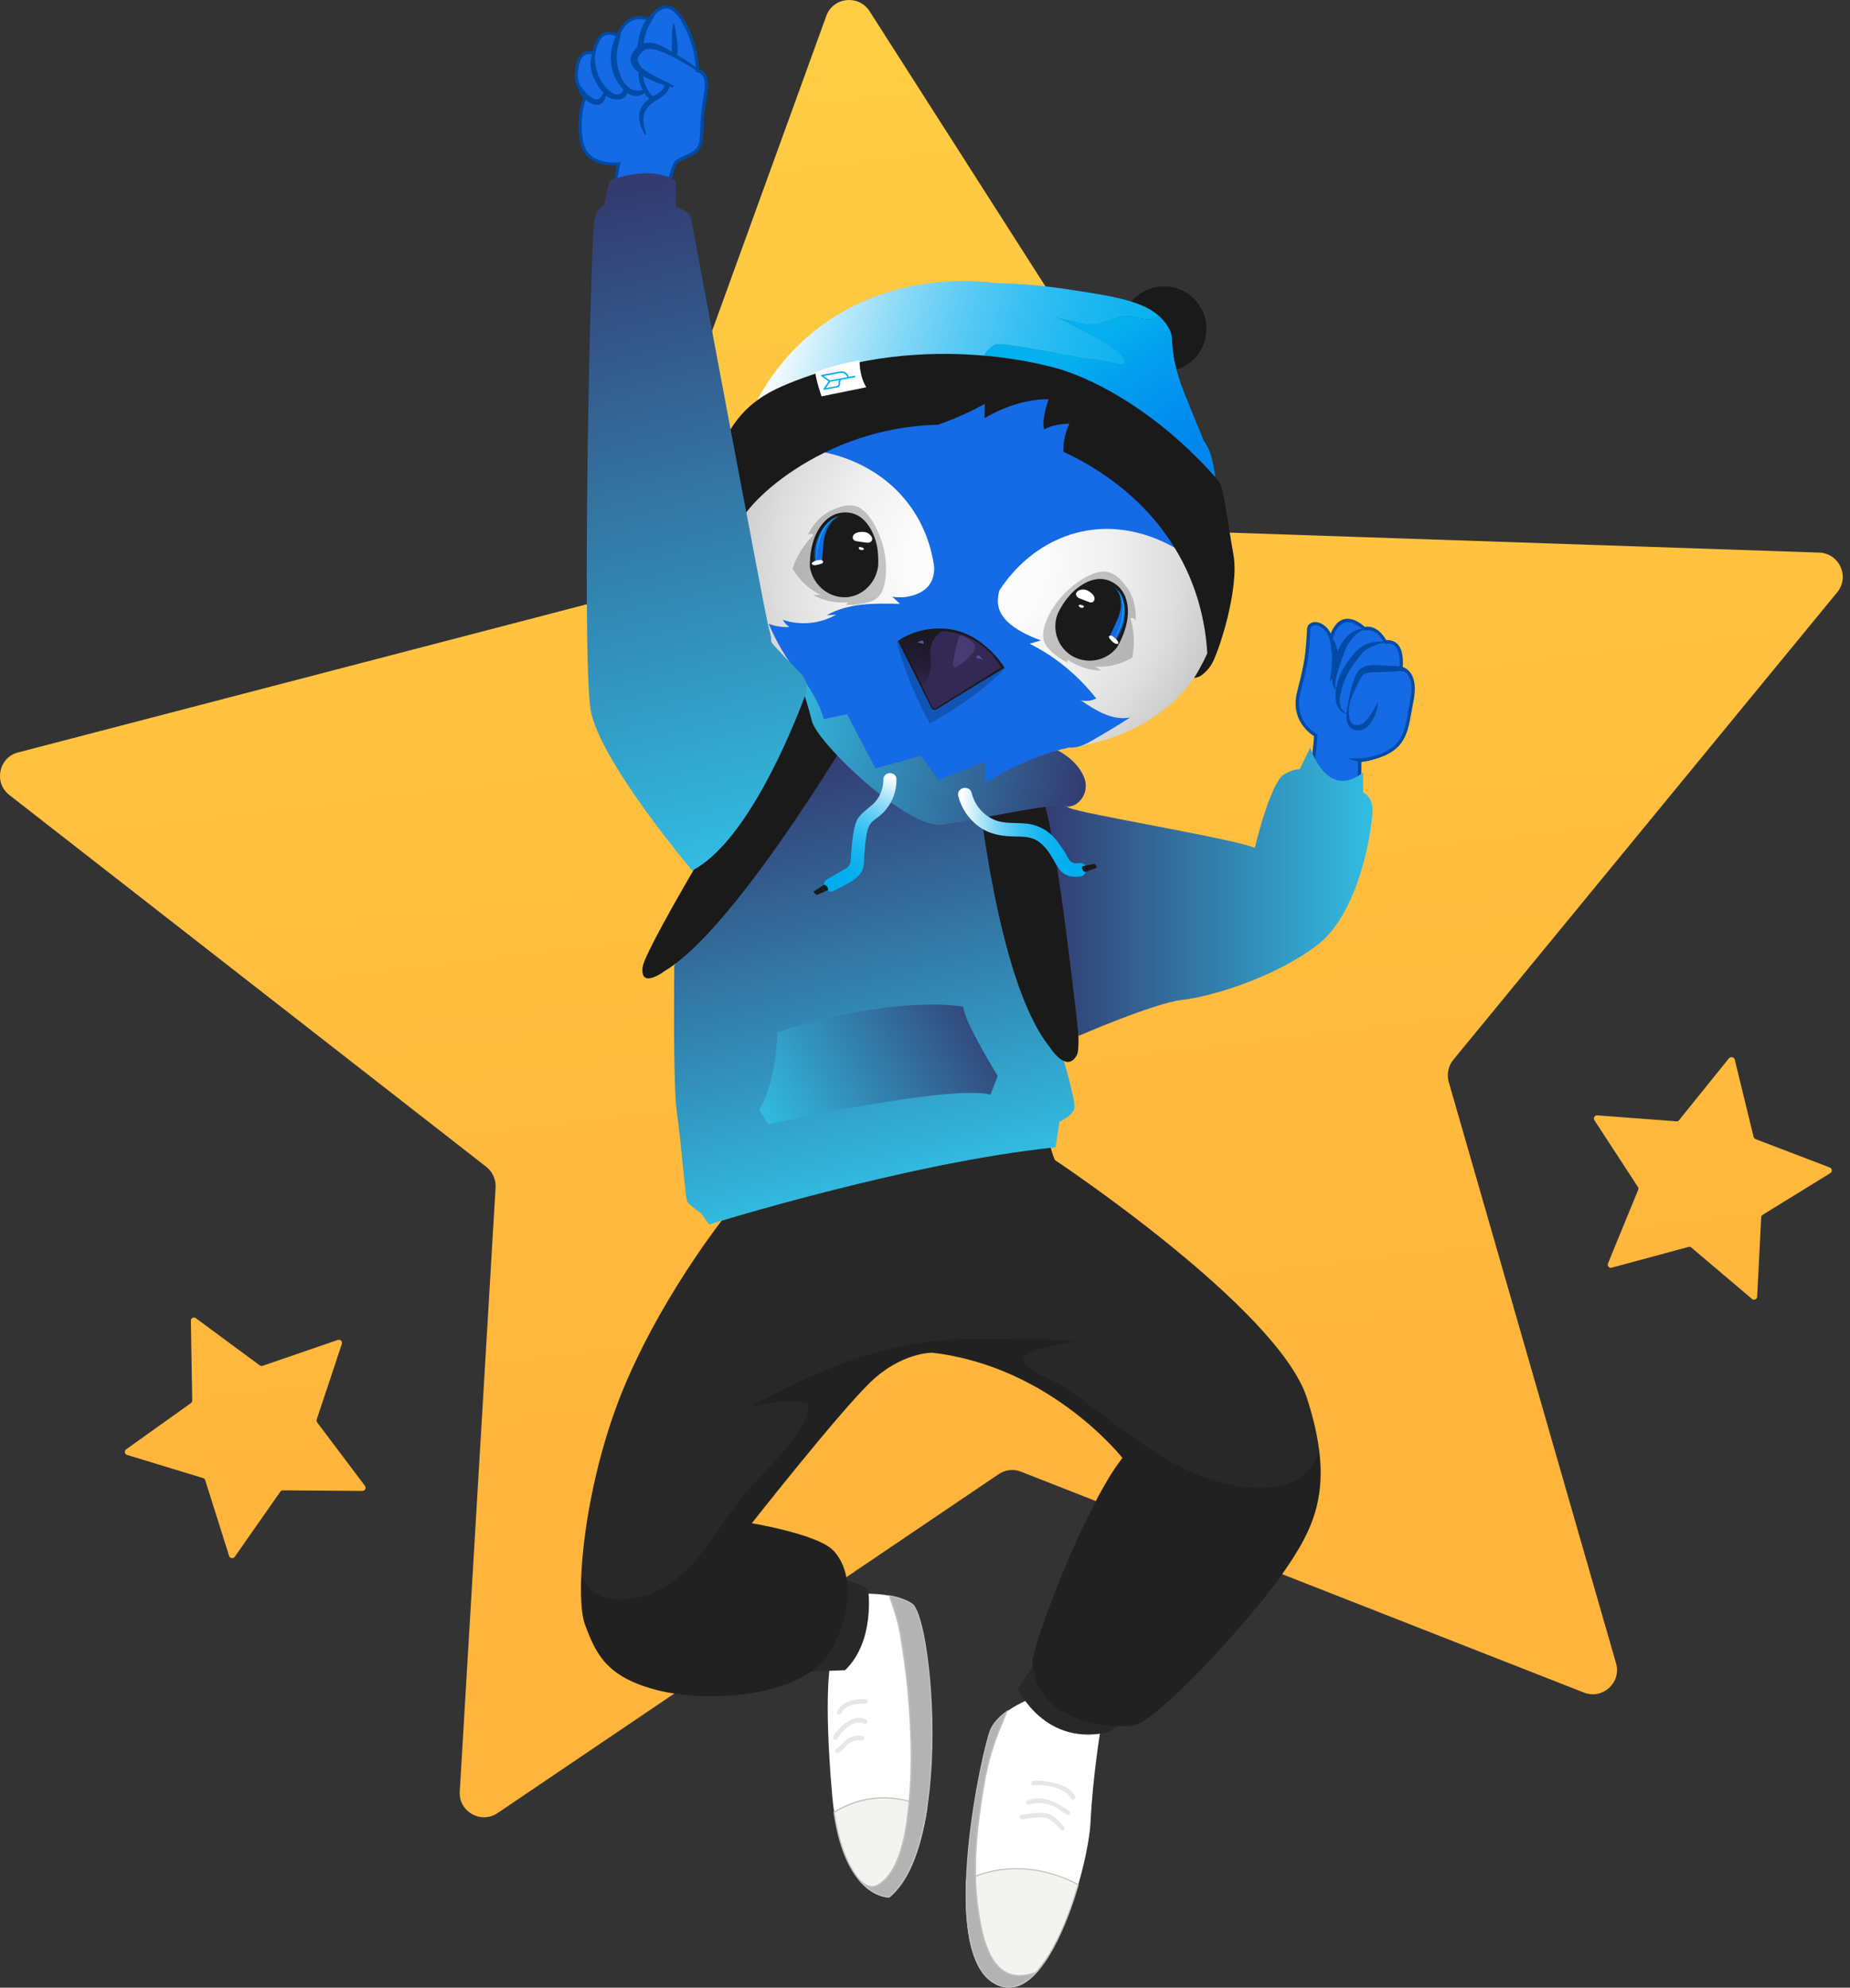 <svg width="229" height="246" viewBox="0 0 229 246" fill="none" xmlns="http://www.w3.org/2000/svg">
<rect x="0" y="0" width="229" height="246" fill="#333333" stroke="none"/>
<path d="M107.639 1.386L147.964 64.471C148.5 65.303 149.406 65.82 150.385 65.857L225.194 68.39C227.689 68.482 229.001 71.384 227.412 73.306L179.898 131.161C179.27 131.918 179.067 132.954 179.326 133.896L200.042 205.854C200.726 208.238 198.379 210.382 196.069 209.477L126.379 182.139C125.455 181.769 124.42 181.899 123.607 182.453L61.586 224.393C59.516 225.779 56.762 224.208 56.91 221.731L61.346 146.964C61.401 145.985 60.976 145.023 60.2 144.414L1.154 98.389C-0.805 96.855 -0.158 93.731 2.245 93.121L74.689 74.249C75.65 74.009 76.426 73.288 76.758 72.364L102.28 1.977C103.13 -0.37 106.29 -0.703 107.639 1.386Z" fill="url(#paint0_linear_2865_33517)"/>
<path d="M24.237 163.135L32.146 168.976C32.257 169.05 32.387 169.069 32.516 169.032L41.812 165.834C42.126 165.723 42.422 166.019 42.311 166.333L39.206 175.667C39.169 175.797 39.188 175.926 39.261 176.037L45.175 183.893C45.379 184.151 45.175 184.521 44.861 184.521L35.029 184.447C34.9 184.447 34.771 184.503 34.697 184.614L29.06 192.673C28.875 192.931 28.45 192.876 28.358 192.562L25.401 183.19C25.364 183.061 25.272 182.969 25.142 182.932L15.736 180.067C15.421 179.974 15.348 179.567 15.625 179.364L23.627 173.653C23.738 173.579 23.793 173.449 23.793 173.32L23.627 163.487C23.59 163.135 23.978 162.951 24.237 163.135Z" fill="url(#paint1_linear_2865_33517)"/>
<path d="M214.736 131.142L217.064 140.698C217.101 140.828 217.194 140.92 217.305 140.976L226.49 144.487C226.804 144.598 226.841 145.023 226.563 145.19L218.192 150.347C218.081 150.421 218.007 150.532 218.007 150.661L217.508 160.476C217.49 160.809 217.101 160.975 216.861 160.753L209.358 154.395C209.266 154.302 209.118 154.284 209.007 154.321L199.508 156.89C199.194 156.982 198.917 156.668 199.046 156.354L202.779 147.26C202.834 147.149 202.816 147.001 202.742 146.89L197.364 138.647C197.179 138.369 197.401 138.018 197.715 138.037L207.51 138.776C207.639 138.794 207.769 138.739 207.843 138.628L214.015 130.976C214.255 130.735 214.662 130.828 214.736 131.142Z" fill="url(#paint2_linear_2865_33517)"/>
<path d="M122.626 214.115C123.642 211.675 127.616 210.215 127.616 210.215L136.283 213.727C136.283 213.727 135.285 219.586 134.989 225.519C134.694 231.453 129.427 249.622 122.848 245.242C116.25 240.861 121.609 216.573 122.626 214.115Z" fill="white"/>
<path d="M133.477 233.229C131.408 240.327 127.453 248.312 122.851 245.244C120.153 243.451 119.451 238.294 119.654 232.675C123.941 230.568 129.024 230.882 133.477 233.229Z" fill="#F3F4EF"/>
<path d="M124.882 246C124.18 246 123.478 245.778 122.794 245.316C120.41 243.726 119.32 239.475 119.56 232.691V232.654L119.597 232.636C123.829 230.547 128.893 230.751 133.494 233.19L133.55 233.227L133.531 233.283C132.921 235.39 131.886 238.458 130.426 241.12C129.022 243.689 127.544 245.26 126.047 245.815C125.658 245.926 125.27 246 124.882 246ZM119.708 232.728C119.486 239.438 120.539 243.634 122.868 245.186C123.903 245.87 124.938 246.018 125.991 245.649C128.634 244.687 131.406 240.048 133.383 233.264C128.856 230.898 123.884 230.695 119.708 232.728Z" fill="#BFBFBE"/>
<path d="M122.625 214.116C122.995 213.211 123.789 212.434 124.64 211.824C124.381 212.397 124.177 212.97 123.956 213.506C122.958 215.798 122.256 218.183 121.849 220.659C120.962 225.78 120.315 231.158 121.091 236.334C121.516 239.106 122.348 244.43 126.099 244.504C126.876 244.522 127.615 244.374 128.317 244.078C126.672 245.871 124.824 246.574 122.865 245.261C116.249 240.862 121.609 216.575 122.625 214.116Z" fill="#B3B3B3"/>
<path d="M124.882 246C124.179 246 123.495 245.778 122.793 245.316C116.14 240.88 121.592 216.407 122.553 214.097C122.886 213.302 123.569 212.507 124.586 211.768L124.808 211.602L124.697 211.86C124.567 212.156 124.438 212.47 124.327 212.785C124.216 213.043 124.124 213.302 124.013 213.542C123.033 215.797 122.331 218.2 121.906 220.677C121.093 225.427 120.354 231.01 121.148 236.333C121.537 238.939 122.368 244.373 126.083 244.429C126.822 244.447 127.543 244.299 128.263 244.004L128.578 243.874L128.356 244.133C127.192 245.371 126.027 246 124.882 246ZM124.438 212.064C123.569 212.729 122.978 213.431 122.682 214.152C121.721 216.444 116.288 240.806 122.867 245.187C124.549 246.314 126.286 246 127.986 244.244C127.358 244.466 126.711 244.577 126.064 244.558C122.22 244.484 121.37 238.976 120.982 236.333C120.187 230.991 120.908 225.39 121.74 220.64C122.165 218.145 122.867 215.742 123.865 213.468C123.976 213.228 124.068 212.969 124.179 212.711C124.272 212.507 124.346 212.285 124.438 212.064Z" fill="#BFBFBE"/>
<path d="M129.022 204.578L125.973 208.977C125.973 208.977 129.318 216.352 137.412 214.319L140.018 212.212L129.022 204.578Z" fill="#282828"/>
<path d="M105.608 197.28C105.608 197.28 110.413 196.837 112.889 198.5C115.347 200.145 117.971 228.315 110.025 234.765C110.025 234.765 104.148 234.969 103.021 222.289C101.893 209.609 102.817 205.672 102.817 205.672L105.608 197.28Z" fill="white"/>
<path d="M114.719 223.709C113.979 228.534 112.538 232.729 110.025 234.763C110.025 234.763 104.776 234.948 103.242 224.282C106.643 222.194 110.653 221.861 114.719 223.709Z" fill="#F3F4EF"/>
<path d="M110.006 234.837C109.821 234.837 108.583 234.782 107.16 233.58C105.774 232.397 103.963 229.828 103.168 224.301V224.246L103.205 224.228C106.753 222.046 110.745 221.843 114.755 223.655L114.811 223.673V223.728C113.961 229.237 112.39 232.97 110.098 234.837L110.08 234.856H110.061C110.024 234.837 110.024 234.837 110.006 234.837ZM103.334 224.32C103.778 227.333 104.813 231.344 107.252 233.451C108.601 234.615 109.821 234.689 110.006 234.689C112.223 232.878 113.813 229.107 114.644 223.747C110.727 222.009 106.809 222.194 103.334 224.32Z" fill="#BFBFBE"/>
<path d="M108.727 233.262C111.24 231.747 112.016 227.458 112.349 224.723C113.014 219.621 112.848 214.316 112.386 209.233C112.164 206.867 111.831 204.464 111.425 202.136C111.166 200.527 110.593 199.03 110.113 197.496C111.129 197.681 112.109 197.995 112.885 198.513C115.343 200.158 117.967 228.327 110.02 234.778C110.02 234.778 108.154 234.852 106.324 232.634C107.248 233.521 107.987 233.724 108.727 233.262Z" fill="#B3B3B3"/>
<path d="M110.003 234.833C109.744 234.833 108.007 234.759 106.27 232.652L106.38 232.56C107.267 233.447 107.988 233.632 108.69 233.207C111.426 231.543 112.072 226.405 112.276 224.722C112.849 220.305 112.867 215.24 112.313 209.252C112.109 207.07 111.795 204.741 111.352 202.154C111.148 200.878 110.742 199.658 110.354 198.475C110.243 198.161 110.15 197.847 110.04 197.533L110.003 197.422L110.132 197.44C111.296 197.644 112.239 197.995 112.923 198.457C113.994 199.178 115.029 204.501 115.343 210.878C115.584 215.906 115.325 220.841 114.623 224.796C113.736 229.732 112.202 233.114 110.077 234.833L110.058 234.852H110.04C110.021 234.833 110.021 234.833 110.003 234.833ZM107.101 233.317C108.524 234.611 109.818 234.685 110.003 234.685C114.493 231.007 115.639 219.972 115.196 210.86C114.9 204.649 113.865 199.233 112.849 198.568C112.202 198.124 111.315 197.81 110.243 197.588C110.335 197.865 110.428 198.143 110.52 198.402C110.908 199.603 111.315 200.823 111.536 202.117C111.98 204.705 112.294 207.033 112.497 209.233C113.052 215.24 113.033 220.323 112.461 224.741C112.091 227.698 111.296 231.82 108.801 233.336C108.228 233.669 107.693 233.669 107.101 233.317Z" fill="#BFBFBE"/>
<path d="M103.13 195.227C103.13 195.227 106.623 195.763 107.473 196.816C107.473 196.816 108.36 203.082 104.608 206.705L100.469 206.853L103.13 195.227Z" fill="#282828"/>
<path d="M77.533 170.994C82.726 158.961 90.617 149.424 90.617 149.424L90.451 146.965C95.644 143.324 101.798 140.958 107.897 139.35C112.905 138.056 117.987 137.151 123.161 136.947C125.028 136.855 127.061 136.799 128.983 137.114C129.426 139.443 130.055 142.437 130.572 143.564C130.572 143.564 158.145 161.863 161.767 172.991C165.371 184.099 162.747 189.016 158.737 194.783C154.726 200.55 143.324 213.008 140.33 213.526C137.336 214.043 128.059 212.971 127.8 205.744C127.726 203.729 134.324 186.225 138.944 180.44C138.944 180.44 130.092 169.109 115.381 167.409C115.381 167.409 111.556 167.353 107.693 171.105C103.812 174.858 93.057 188.517 93.057 188.517C93.057 188.517 100.929 189.829 103.018 191.77C105.106 193.711 106.067 198.48 102.87 204.228C99.654 209.977 88.03 210.79 81.562 209.219C75.075 207.629 73.763 204.672 72.432 201.105C71.046 197.537 72.34 183.027 77.533 170.994Z" fill="#282828"/>
<path opacity="0.17" d="M78.791 197.738C85.481 196.351 88.216 189.697 92.19 184.891C93.853 182.895 95.757 181.121 97.401 179.106C98.603 177.627 100.007 175.927 100.063 173.931C100.081 173.764 99.933 173.579 99.767 173.561C97.475 173.154 95.202 173.672 92.911 174.078C98.935 170.825 105.274 167.849 111.983 166.519C115.919 165.724 119.966 165.613 123.958 165.724C126.804 165.816 130.001 165.613 132.903 166.038C130.814 166.463 128.689 166.648 126.822 167.812C126.619 167.942 126.619 168.164 126.693 168.367C127.432 169.957 129.909 170.511 131.332 171.435C133.42 172.785 135.397 174.282 137.393 175.779C140.923 178.459 144.508 181.065 148.685 182.673C152.048 183.949 157.075 185.039 160.439 183.136C161.899 182.285 162.767 181.047 163.303 179.624C164.116 186.352 161.843 190.326 158.738 194.799C154.728 200.566 143.326 213.024 140.332 213.541C137.338 214.059 128.061 212.987 127.802 205.76C127.728 203.745 134.326 186.241 138.946 180.455C138.946 180.455 130.094 169.125 115.383 167.424C115.383 167.424 111.557 167.369 107.695 171.121C103.814 174.873 93.058 188.533 93.058 188.533C93.058 188.533 100.931 189.845 103.019 191.786C105.108 193.727 106.069 198.496 102.872 204.244C99.656 209.992 88.032 210.806 81.564 209.235C75.077 207.645 73.765 204.688 72.434 201.12C72.009 200.011 71.861 197.83 71.991 195.002C72.933 197.22 74.966 198.533 78.791 197.738Z" fill="black"/>
<path d="M141.036 111.699C141.738 109.684 142.792 108.058 143.827 106.283C147.264 107.023 153.252 108.021 157.816 107.041C157.816 107.041 162.289 100.257 162.862 90.997C162.862 90.997 159.794 89.389 160.755 85.655C161.734 81.903 161.808 81.09 161.993 77.874C162.048 76.765 164.063 76.894 164.747 78.983C164.747 78.983 165.689 74.935 168.923 77.837C168.923 77.837 170.309 77.282 171.492 79.445C171.492 79.445 173.784 78.872 173.414 82.698C173.414 82.698 175.539 83.031 174.763 86.764C173.987 90.516 174.283 93.215 168.295 94.121C168.295 94.121 168.627 106.357 163.508 114.582C158.371 122.789 140.112 117.817 140.112 117.817C140.112 117.817 140.075 117.799 140.02 117.78C140.149 115.747 140.352 113.714 141.036 111.699Z" fill="#156AE5"/>
<path d="M140.018 117.576C140.092 117.613 140.166 117.631 140.166 117.631C140.222 117.65 146.413 119.313 152.511 119.092C157.889 118.907 161.53 117.354 163.322 114.471C168.368 106.393 168.09 94.231 168.09 94.12V93.954L168.257 93.935C173.413 93.159 173.782 91.107 174.318 88.002C174.392 87.595 174.466 87.17 174.559 86.727C174.854 85.34 174.762 84.231 174.3 83.547C173.912 82.993 173.413 82.9 173.394 82.9L173.21 82.882L173.228 82.678C173.357 81.403 173.173 80.479 172.729 79.998C172.415 79.684 172.027 79.61 171.768 79.629C171.639 79.647 171.565 79.647 171.565 79.647L171.398 79.684L171.325 79.555C170.234 77.558 169.014 78.021 169.014 78.021L168.904 78.076L168.811 78.002C168.054 77.318 167.37 76.986 166.797 77.004C165.448 77.059 164.967 79.037 164.967 79.037L164.801 79.74L164.579 79.056C164.21 77.891 163.396 77.374 162.787 77.392C162.454 77.411 162.232 77.596 162.214 77.891C162.029 81.089 161.973 81.902 160.975 85.71C160.07 89.259 162.86 90.774 162.971 90.83L163.082 90.904V91.033C162.509 100.238 158.056 107.114 158 107.188L157.963 107.244L157.871 107.262C156.854 107.484 155.708 107.613 154.433 107.65C150.571 107.798 146.376 107.077 143.733 106.504C143.807 106.375 143.862 106.264 143.936 106.134C146.561 106.689 150.645 107.391 154.415 107.244C155.616 107.207 156.725 107.077 157.686 106.874C158.148 106.134 162.084 99.665 162.657 91.107C162.084 90.756 159.682 89.019 160.569 85.599C161.53 81.828 161.622 81.034 161.789 77.854C161.826 77.355 162.195 77.004 162.75 76.986C163.396 76.967 164.228 77.411 164.727 78.39C165.004 77.706 165.596 76.616 166.76 76.579C167.425 76.56 168.164 76.893 168.959 77.596C169.033 77.577 169.125 77.558 169.255 77.558C169.754 77.54 170.733 77.743 171.583 79.222C171.62 79.222 171.676 79.222 171.731 79.222C172.027 79.222 172.563 79.278 173.006 79.721C173.524 80.276 173.727 81.218 173.635 82.549C173.875 82.623 174.281 82.826 174.614 83.307C175.169 84.083 175.261 85.266 174.965 86.8C174.873 87.244 174.799 87.669 174.725 88.076C174.171 91.181 173.782 93.455 168.516 94.305C168.534 95.839 168.46 107.059 163.692 114.692C161.826 117.687 158.074 119.313 152.548 119.517C146.394 119.739 140.148 118.057 140.055 118.038C140.055 118.038 140.018 118.02 140 118.02C140 117.853 140.018 117.724 140.018 117.576Z" fill="#004BA5"/>
<path d="M170.474 87.003C170.474 87.003 170.363 87.262 170.104 87.724C169.975 87.946 169.827 88.205 169.624 88.501C169.439 88.778 169.217 89.092 168.922 89.351C168.644 89.609 168.293 89.776 167.924 89.739C167.536 89.72 167.221 89.536 167.074 89.018C166.926 88.519 166.926 87.946 167.018 87.391C167.111 86.837 167.314 86.282 167.536 85.746C167.776 85.21 168.035 84.693 168.293 84.194C168.552 83.658 168.792 83.362 169.236 83.288C169.679 83.177 170.215 83.196 170.696 83.177C171.195 83.177 171.675 83.177 172.119 83.14C172.581 83.103 172.969 83.066 173.302 83.048C173.616 83.048 173.874 83.122 174.059 83.251C174.244 83.38 174.392 83.528 174.466 83.639C174.558 83.732 174.614 83.787 174.614 83.787L174.688 83.75C174.688 83.75 174.669 83.676 174.595 83.547C174.54 83.418 174.447 83.214 174.263 83.011C174.096 82.77 173.745 82.604 173.357 82.512C172.969 82.438 172.562 82.438 172.137 82.401C171.712 82.401 171.232 82.345 170.733 82.327C170.474 82.308 170.215 82.29 169.92 82.308C169.772 82.327 169.642 82.327 169.495 82.345C169.328 82.364 169.199 82.419 169.033 82.456C168.885 82.493 168.718 82.604 168.571 82.66C168.423 82.752 168.275 82.881 168.164 83.011C167.942 83.288 167.813 83.584 167.702 83.861C167.462 84.397 167.314 84.989 167.166 85.562C167.037 86.153 166.926 86.726 166.815 87.299C166.722 87.872 166.649 88.445 166.686 89.055C166.686 89.203 166.741 89.351 166.778 89.499C166.852 89.647 166.907 89.794 167.037 89.924C167.166 90.053 167.332 90.201 167.443 90.238L167.61 90.33L167.665 90.349H167.683H167.702L167.757 90.367L167.868 90.386C168.515 90.497 169.106 90.146 169.421 89.776C170.086 89.037 170.289 88.297 170.437 87.78C170.566 87.281 170.566 86.966 170.566 86.966L170.474 87.003Z" fill="#004BA5"/>
<path d="M171.789 79.428C171.789 79.428 171.585 79.391 171.234 79.391C171.049 79.391 170.828 79.391 170.587 79.409C170.329 79.409 170.051 79.465 169.756 79.52C169.46 79.631 169.109 79.686 168.795 79.89C168.444 80.038 168.148 80.333 167.852 80.611C167.353 81.165 166.836 81.812 166.411 82.514C166.189 82.866 166.004 83.235 165.856 83.623C165.69 83.993 165.579 84.4 165.505 84.769C165.413 85.158 165.357 85.49 165.32 85.897C165.339 86.248 165.302 86.562 165.394 86.895C165.45 87.228 165.616 87.505 165.745 87.727C165.819 87.819 165.912 87.912 165.986 88.004C166.078 88.059 166.17 88.115 166.244 88.17C166.577 88.337 166.78 88.337 166.78 88.337C166.78 88.337 166.577 88.263 166.337 88.041C166.281 87.986 166.226 87.93 166.152 87.856C166.115 87.764 166.06 87.69 165.986 87.579C165.93 87.357 165.838 87.135 165.838 86.858C165.801 86.618 165.875 86.285 165.912 85.952C165.986 85.675 166.078 85.305 166.17 84.973C166.281 84.621 166.411 84.289 166.559 83.938C166.706 83.587 166.891 83.272 167.094 82.939C167.279 82.625 167.501 82.293 167.723 81.978C167.963 81.664 168.185 81.368 168.407 81.073C168.647 80.832 168.813 80.574 169.09 80.407C169.349 80.204 169.626 80.112 169.885 79.982C170.162 79.89 170.402 79.779 170.643 79.705C170.864 79.649 171.068 79.594 171.234 79.557C171.585 79.465 171.789 79.428 171.789 79.428Z" fill="#004BA5"/>
<path d="M169.052 77.782C169.052 77.782 168.904 77.763 168.627 77.782C168.498 77.8 168.332 77.819 168.165 77.893C167.98 77.948 167.759 78.004 167.574 78.151C167.352 78.262 167.13 78.392 166.946 78.595C166.853 78.687 166.742 78.78 166.631 78.872C166.539 78.983 166.465 79.094 166.354 79.223C166.169 79.464 166.003 79.722 165.874 80C165.726 80.277 165.596 80.573 165.504 80.85C165.097 81.996 164.839 83.216 164.894 84.159C164.913 84.621 165.042 85.027 165.208 85.249C165.301 85.379 165.412 85.415 165.467 85.452C165.541 85.471 165.578 85.489 165.578 85.489C165.578 85.489 165.43 85.415 165.338 85.175C165.264 84.953 165.264 84.602 165.338 84.195C165.486 83.345 165.855 82.236 166.243 81.146C166.336 80.85 166.447 80.591 166.557 80.351C166.613 80.222 166.668 80.111 166.724 79.981C166.779 79.87 166.872 79.759 166.927 79.648C167.001 79.538 167.056 79.427 167.13 79.316C167.204 79.223 167.278 79.131 167.371 79.039C167.518 78.854 167.666 78.687 167.833 78.558C168.147 78.281 168.442 78.096 168.701 77.985C168.904 77.837 169.052 77.782 169.052 77.782Z" fill="#004BA5"/>
<path d="M164.599 84.308C164.599 84.308 164.673 84.252 164.784 84.104C164.895 83.975 165.043 83.772 165.172 83.494C165.246 83.365 165.301 83.217 165.375 83.051C165.431 82.884 165.505 82.718 165.542 82.533C165.56 82.348 165.634 82.145 165.634 81.96C165.653 81.757 165.671 81.572 165.653 81.35C165.634 81.147 165.634 80.944 165.616 80.74C165.597 80.537 165.523 80.352 165.468 80.167C165.412 79.982 165.357 79.816 165.301 79.65C165.264 79.483 165.154 79.335 165.08 79.225C164.747 78.707 164.488 78.43 164.488 78.43C164.488 78.43 164.525 78.836 164.655 79.391C164.673 79.52 164.729 79.668 164.729 79.835C164.747 80.001 164.765 80.149 164.784 80.334C164.802 80.5 164.858 80.666 164.858 80.851C164.858 81.017 164.858 81.202 164.858 81.387C164.876 81.572 164.876 81.738 164.858 81.923C164.839 82.108 164.839 82.274 164.839 82.441C164.802 82.792 164.784 83.106 164.729 83.365C164.692 83.661 164.655 83.882 164.636 84.049C164.618 84.215 164.599 84.308 164.599 84.308Z" fill="#004BA5"/>
<path d="M166.945 93.862C166.945 93.862 167.149 93.992 167.481 94.084C167.814 94.195 168.294 94.251 168.756 94.232C168.978 94.213 169.218 94.213 169.44 94.14C169.643 94.084 169.847 94.029 170.013 93.936C170.327 93.788 170.512 93.641 170.512 93.641C170.512 93.641 170.272 93.659 169.939 93.733C169.773 93.788 169.588 93.77 169.385 93.788C169.181 93.825 168.96 93.825 168.738 93.844C168.516 93.881 168.294 93.862 168.091 93.862C167.888 93.844 167.685 93.881 167.518 93.862C167.186 93.862 166.945 93.862 166.945 93.862Z" fill="#004BA5"/>
<path d="M157.965 106.762C157.965 106.762 157.743 107.094 157.374 107.538C157.022 108 156.523 108.573 155.969 109.072C155.692 109.312 155.378 109.534 155.1 109.737C154.953 109.83 154.823 109.922 154.675 109.996C154.528 110.051 154.398 110.144 154.269 110.199C154.01 110.292 153.77 110.402 153.622 110.421C153.456 110.476 153.363 110.495 153.363 110.495C153.363 110.495 153.456 110.495 153.64 110.495C153.807 110.495 154.066 110.476 154.361 110.402C154.509 110.384 154.657 110.31 154.823 110.255C154.99 110.218 155.137 110.125 155.304 110.033C155.655 109.866 155.969 109.626 156.265 109.367C156.542 109.09 156.819 108.795 157.041 108.499C157.281 108.203 157.447 107.908 157.595 107.649C157.854 107.15 157.965 106.762 157.965 106.762Z" fill="#004BA5"/>
<path d="M71.344 9.3C71.474 5.621 73.525 6.601 73.525 6.601C74.135 2.83 76.463 4.42 76.463 4.42C77.812 1.167 80.344 2.405 80.344 2.405C82.007 0.002 83.486 0.409 84.927 3.237C86.369 6.065 86.332 8.69 86.332 8.69C88.291 9.281 87.108 11.869 86.942 14.623C86.775 17.377 87.071 18.375 85.353 19.17C83.652 19.965 83.634 19.965 83.468 20.445C80.363 28.504 82.673 46.859 84.133 57.524C85.001 63.901 87.995 71.313 90.268 76.266C89.289 77.893 88.198 79.778 86.849 81.257C86.424 81.664 85.962 82.07 85.519 82.459C68.72 58.171 76.556 20.279 76.556 20.279C76.556 20.279 72.546 20.76 71.973 17.506C71.4 14.253 72.435 11.943 72.435 11.943C71.825 11.222 71.326 10.242 71.344 9.3Z" fill="#156AE5"/>
<path d="M71.159 9.297C71.233 6.857 72.156 6.321 72.896 6.303C73.081 6.284 73.247 6.321 73.376 6.358C73.746 4.399 74.651 3.937 75.335 3.918C75.779 3.9 76.148 4.048 76.389 4.159C77.165 2.421 78.311 2.015 79.124 1.996C79.641 1.978 80.066 2.107 80.269 2.199C80.99 1.201 81.674 0.702 82.395 0.665C83.337 0.628 84.224 1.46 85.111 3.179C86.368 5.674 86.516 7.966 86.534 8.558C87.994 9.094 87.717 10.702 87.421 12.532C87.311 13.216 87.2 13.937 87.144 14.658C87.107 15.12 87.107 15.526 87.089 15.896C87.033 17.726 86.996 18.65 85.444 19.371C83.799 20.129 83.799 20.129 83.651 20.535C80.417 28.909 83.153 48.963 84.317 57.503C85.167 63.769 88.124 71.107 90.397 76.079C90.323 76.209 90.231 76.356 90.157 76.486C87.865 71.495 84.797 63.972 83.929 57.558C82.764 48.963 80.011 28.853 83.282 20.387C83.504 19.851 83.541 19.814 85.278 19.001C86.59 18.391 86.627 17.707 86.682 15.877C86.701 15.508 86.701 15.101 86.738 14.639C86.793 13.881 86.904 13.179 87.015 12.476C87.348 10.443 87.477 9.279 86.257 8.909L86.128 8.872V8.687C86.128 8.669 86.146 6.099 84.742 3.345C83.966 1.793 83.153 1.016 82.395 1.053C81.803 1.072 81.175 1.571 80.51 2.532L80.417 2.661L80.251 2.588C80.251 2.588 79.77 2.347 79.124 2.366C78.052 2.403 77.202 3.142 76.647 4.491L76.555 4.732L76.352 4.584C76.352 4.584 75.871 4.27 75.335 4.288C74.3 4.325 73.894 5.582 73.709 6.636L73.672 6.894L73.432 6.783C73.413 6.783 73.191 6.672 72.896 6.691C72.064 6.709 71.584 7.615 71.528 9.316C71.51 10.092 71.898 11.035 72.582 11.811L72.674 11.903L72.618 12.014C72.6 12.033 71.602 14.325 72.175 17.467C72.618 19.962 75.169 20.147 76.241 20.11C76.425 20.092 76.536 20.092 76.536 20.092L76.814 20.055L76.758 20.332C76.684 20.72 69.163 58.353 85.703 82.327C85.592 82.419 85.499 82.493 85.389 82.604C69.44 59.536 75.668 23.918 76.315 20.498C75.465 20.535 72.304 20.48 71.787 17.541C71.269 14.639 72.009 12.495 72.212 11.977C71.528 11.146 71.122 10.147 71.159 9.297Z" fill="#004BA5"/>
<path d="M71.419 10.629C71.622 11.609 72.565 12.681 73.563 12.94C74.394 13.162 74.819 12.533 75.023 11.849C75.799 12.496 77.444 12.57 77.628 11.48C78.275 11.942 79.051 12.09 79.772 11.498C79.772 11.517 79.772 11.517 79.772 11.517C79.92 11.72 80.123 12.034 80.382 12.2C79.975 12.533 79.624 12.866 79.365 13.347C78.793 14.437 79.273 15.712 79.846 16.674C79.883 16.747 79.994 16.711 79.975 16.618C79.735 15.805 79.476 14.714 79.809 13.883C80.105 13.106 80.752 12.755 81.417 12.311C82.045 11.886 82.71 11.461 82.877 10.703C83.006 10.74 83.136 10.777 83.246 10.796C83.357 10.814 83.468 10.666 83.339 10.592C82.433 10.075 81.435 9.65 80.53 9.132C80.142 8.929 79.809 8.689 79.495 8.411C78.626 7.561 78.774 6.84 79.975 6.082C80.567 6.027 81.14 6.101 81.694 6.323C83.542 6.988 85.132 8.097 86.795 9.095C86.869 9.151 86.98 9.04 86.906 8.966C85.963 8.116 84.91 7.413 83.819 6.803C83.967 6.212 83.856 5.546 83.782 4.936C83.69 4.216 83.671 3.606 83.413 2.922C83.394 2.866 83.339 2.903 83.32 2.94C83.191 3.716 83.172 4.493 83.172 5.269C83.172 5.657 83.136 6.064 83.21 6.434C82.784 6.193 82.359 5.953 81.934 5.731C81.195 5.325 80.382 5.158 79.661 5.38C79.772 4.789 79.883 4.216 80.105 3.661C80.4 2.903 80.899 2.275 81.214 1.517C81.232 1.48 81.195 1.461 81.177 1.48C79.661 2.071 79.051 4.289 78.903 5.805C78.811 5.879 78.719 5.971 78.626 6.082C77.61 7.247 78.09 8.226 79.07 8.984C78.941 9.65 79.218 10.482 79.55 11.129C77.203 11.812 76.261 8.485 76.335 6.803C76.39 5.657 76.871 4.659 76.926 3.532C76.926 3.513 76.889 3.513 76.889 3.513C75.466 5.214 75.17 7.875 76.279 9.872C76.501 10.297 76.815 10.74 77.203 11.091C76.39 12.774 74.561 10.5 74.191 9.631C73.71 8.578 73.618 7.543 73.6 6.397C73.6 6.323 73.47 6.267 73.433 6.341C72.565 8.06 73.489 10.167 74.708 11.498C74.579 11.72 74.468 12.016 74.302 12.145C73.84 12.478 73.359 12.2 72.953 11.886C72.417 11.48 72.14 10.907 71.678 10.445C71.567 10.389 71.382 10.482 71.419 10.629ZM79.624 9.409C80.456 9.909 81.472 10.315 82.267 10.556C82.267 10.574 82.249 10.574 82.249 10.611C82.175 11.184 81.417 11.591 80.862 11.905C80.437 11.701 80.197 11.184 79.994 10.777C79.846 10.445 79.698 10.112 79.661 9.761C79.643 9.631 79.643 9.52 79.624 9.409Z" fill="#004BA5"/>
<path d="M83.467 119.516C83.467 119.516 83.282 134.247 83.781 137.63C84.28 141.012 84.835 148.295 85.075 148.72C85.315 149.145 86.775 150.143 86.775 150.143L87.773 151.548C87.773 151.548 112.519 143.84 130.666 141.992L131.128 138.85C131.128 138.85 132.884 138.037 133.013 137.075C133.143 136.114 131.147 129.386 131.147 129.386L124.309 98.518L103.888 91.531L95.128 99.479L83.467 119.516Z" fill="url(#paint3_linear_2865_33517)"/>
<path d="M128.098 90.387C127.969 90.35 127.858 90.313 127.729 90.276C126.176 89.851 124.568 89.685 122.979 89.629C122.055 89.593 121.131 89.611 120.207 89.648C120.78 96.505 123.256 121.292 129.928 129.573C129.928 129.573 132.035 132.974 133.31 130.553C134.363 128.519 130.852 102.235 128.098 90.387Z" fill="#1A1A1A"/>
<path d="M106.902 85.284C104.98 84.452 102.965 83.898 100.859 83.676C93.781 93.897 79.865 117.242 79.551 119.664C79.181 122.51 82.23 120.2 82.23 120.2C90.639 115.228 104.278 92.622 107.992 86.3C107.715 86.042 107.438 85.764 107.161 85.506C107.068 85.432 106.976 85.358 106.902 85.284Z" fill="#1A1A1A"/>
<path d="M162.194 92.531C162.194 92.531 164.171 99.112 168.736 95.618V98.058C168.736 98.058 169.844 98.52 169.9 100.184C169.955 101.847 168.477 112.882 163.007 117.004C157.518 121.126 149.775 123.362 146.319 123.75C142.863 124.139 133.512 128.205 133.512 128.205C133.512 128.205 130.832 103.289 129.113 99.037C129.113 99.037 131.054 99.278 132.31 99.962C133.549 100.664 153.286 103.899 155.319 104.952C155.319 104.952 156.945 98.021 158.608 96.099C158.608 96.099 159.588 95.248 160.881 95.193L162.194 92.531Z" fill="url(#paint4_linear_2865_33517)"/>
<path d="M130.905 92.862C130.905 92.862 133.233 93.952 134.157 96.115C135.081 98.259 133.196 100.2 131.829 99.756C130.461 99.313 120.722 101.494 116.564 102.067C112.406 102.64 101.151 91.993 100.486 89.202C99.82 86.429 98.933 84.544 99.321 83.879C99.709 83.232 130.627 92.936 130.627 92.936L130.905 92.862Z" fill="url(#paint5_linear_2865_33517)"/>
<path d="M149.169 42.04C149.907 39.226 148.223 36.346 145.41 35.609C142.596 34.871 139.717 36.555 138.98 39.369C138.242 42.184 139.926 45.063 142.739 45.8C145.553 46.538 148.432 44.854 149.169 42.04Z" fill="#1A1A1A"/>
<path d="M121.777 43.976C121.777 43.976 122.369 42.978 123.256 42.608C124.161 42.239 135.139 44.494 136.599 44.697C138.059 44.882 139.907 45.751 139.001 44.143C138.096 42.535 130.204 39.059 130.204 39.059C130.204 39.059 131.553 39.466 134.085 40.076C136.599 40.686 138.188 38.616 140.517 39.263C142.845 39.91 143.473 39.115 143.473 39.115C141.348 37.211 137.744 36.638 131.923 35.769C128.301 35.233 125.27 35.067 123.219 35.03C120.594 34.697 110.227 33.718 101.264 40.612C97.383 43.588 95.073 47.044 93.742 49.503C100.543 48.579 110.356 48.006 121.907 50.002C134.492 52.183 144.213 56.545 150.496 59.983L121.777 43.976Z" fill="url(#paint6_linear_2865_33517)"/>
<path d="M140.517 39.262C138.188 38.615 136.617 40.685 134.085 40.075C131.572 39.465 130.204 39.059 130.204 39.059C130.204 39.059 138.096 42.533 139.001 44.142C139.907 45.75 138.059 44.881 136.599 44.696C135.139 44.511 124.161 42.238 123.256 42.608C122.35 42.977 121.777 43.975 121.777 43.975L150.496 59.964C150.496 59.964 150.478 59.095 150.108 57.265C149.757 55.454 149.018 54.622 149.018 54.622C146.486 48.522 146.079 47.302 146.079 47.302C144.453 42.238 145.636 42.016 144.435 40.242C144.157 39.816 143.825 39.447 143.455 39.114C143.474 39.114 142.827 39.927 140.517 39.262Z" fill="url(#paint7_linear_2865_33517)"/>
<path d="M140.517 39.262C138.188 38.615 136.617 40.685 134.085 40.075C131.572 39.465 130.204 39.059 130.204 39.059C130.204 39.059 138.096 42.533 139.001 44.142C139.907 45.75 138.059 44.881 136.599 44.696C135.139 44.511 124.161 42.238 123.256 42.608C122.35 42.977 121.777 43.975 121.777 43.975L150.496 59.964C150.496 59.964 150.478 59.095 150.108 57.265C149.757 55.454 149.018 54.622 149.018 54.622C146.486 48.522 146.079 47.302 146.079 47.302C144.453 42.238 145.636 42.016 144.435 40.242C144.157 39.816 143.825 39.447 143.455 39.114C143.474 39.114 142.827 39.927 140.517 39.262Z" fill="url(#paint8_linear_2865_33517)"/>
<path d="M149.441 80.849L149.478 70.406L141.679 59.241L123.716 48.336L98.324 53.622L91.079 63.271C91.079 63.271 89.213 75.396 98.028 82.198C98.028 82.198 122.127 73.677 132.291 92.512C132.272 92.531 144.987 91.514 149.441 80.849Z" fill="url(#paint9_radial_2865_33517)"/>
<path opacity="0.21" d="M108.562 74.013C108.857 73.773 109.19 73.366 109.412 72.571C110.022 70.501 109.689 66.897 107.693 64.069C107.342 63.57 106.917 63.144 106.455 62.867C105.124 62.091 103.516 62.904 102.962 63.144C101.077 64.013 100.227 65.677 99.95 66.305C100.079 66.12 100.282 66.046 100.467 66.083C100.578 66.12 100.652 66.194 100.67 66.231C100.227 66.675 99.709 67.266 99.229 68.024C98.674 68.893 98.323 69.706 98.102 70.353C98.508 71.055 99.21 72.054 100.375 72.904C100.781 73.2 101.188 73.421 101.557 73.606C101.262 73.625 100.966 73.643 100.652 73.662C101.262 73.976 102.186 74.364 103.35 74.512C103.978 74.586 104.551 74.586 105.013 74.549C104.902 74.641 104.81 74.752 104.699 74.845C105.697 74.919 106.473 74.789 106.991 74.66C107.638 74.512 108.118 74.401 108.562 74.013Z" fill="black"/>
<path d="M114.96 72.478C114.128 73.513 112.76 73.771 112.335 73.845C111.541 73.993 110.875 73.919 110.45 73.845C110.672 74.049 110.894 74.27 111.116 74.474C111.208 74.566 111.3 74.64 111.393 74.733C108.288 74.659 105.017 74.603 102.319 76.156C102.707 76.119 103.114 76.1 103.502 76.063C101.524 77.209 99.066 77.45 96.904 76.71C97.089 77.061 97.366 77.376 97.717 77.597C96.849 77.653 95.962 77.505 95.148 77.209C95.758 78.633 96.479 80.019 97.329 81.331C97.736 81.96 98.179 82.607 98.826 82.976C99.787 83.549 100.97 83.438 102.079 83.457C105.904 83.475 109.582 84.899 113.167 86.248C118.914 88.392 124.717 90.351 130.576 92.126C131.333 92.348 132.091 92.588 132.867 92.514C133.773 92.44 134.604 91.996 135.381 91.534C136.915 90.665 138.411 89.741 139.89 88.799C137.709 89.224 135.621 87.93 133.791 86.673C134.42 86.821 135.122 86.728 135.695 86.451C134.678 85.139 133.237 83.568 131.259 82.052C129.91 81.017 128.598 80.241 127.452 79.668C127.914 79.538 128.377 79.39 128.839 79.261C124.995 77.838 123.812 76.285 123.572 74.973C123.22 73.013 124.828 70.629 124.44 70.407C124.237 70.296 123.849 70.999 122.943 71.128C122.574 71.184 122.204 71.128 121.687 70.925C119.765 70.222 119.506 69.132 118.027 68.781C117.547 68.67 116.826 68.503 116.253 68.892C115.255 69.576 116.068 71.11 114.96 72.478Z" fill="#156AE5"/>
<path d="M102.094 55.991C103.775 56.342 108.34 57.506 111.87 61.628C117.821 68.597 115.381 77.635 115.16 78.43C117.1 78.855 119.022 79.299 120.962 79.724C122.515 72.515 127.726 66.989 134.176 65.732C139.813 64.623 144.396 67.173 145.763 68.005C145.948 67.266 146.133 66.545 146.318 65.806C145.579 64.882 130.868 47.229 112.942 50.926C110.207 51.499 106.307 52.775 102.094 55.991Z" fill="#156AE5"/>
<path d="M98.012 82.199C98.012 82.199 101.116 85.73 101.967 89.001L104.85 88.391L108.361 95.101L114.016 93.53L116.16 96.561L121.944 94.251V96.894C121.944 96.894 127.156 93.567 132.275 92.532C122.11 73.697 98.012 82.199 98.012 82.199Z" fill="#156AE5"/>
<path opacity="0.21" d="M112.057 78.949C111.595 79.097 111.244 79.282 111.004 79.43C111.484 81.222 112.15 83.237 113.055 85.363C113.702 86.897 114.386 88.283 115.07 89.522C116.493 88.782 118.063 87.84 119.69 86.675C121.538 85.363 123.09 84.013 124.347 82.794C124.236 82.683 124.07 82.516 123.866 82.332C123.312 81.814 121.815 80.576 117.454 79.411C113.942 78.487 112.76 78.727 112.057 78.949Z" fill="black"/>
<path d="M91.691 72.385C91.654 72.182 91.598 71.868 91.524 71.48C91.34 70.537 91.21 69.798 91.192 69.724C90.933 68.319 91.358 65.528 91.469 65.084C92.116 62.256 102.687 52.072 117.841 52.589C129.169 52.977 141.681 59.28 146.892 70.574C148.389 73.809 149.239 77.284 149.442 80.87C149.295 81.165 149.147 81.479 148.999 81.794C148.611 82.552 148.223 83.254 147.816 83.901C148.001 83.882 148.278 83.827 148.574 83.679C148.574 83.679 149.258 83.272 149.868 82.385C150.792 81.036 153.453 72.866 152.677 68.633C151.9 64.4 151.549 60.352 150.773 59.447C144.674 52.386 137.393 47.728 131.572 45.806C131.572 45.806 115.106 40.334 97.641 47.451C95.553 48.301 93.372 49.41 91.543 51.591C87.828 56.027 88.272 61.591 88.641 66.23C88.808 68.374 89.288 70.297 90.73 71.665C91.099 71.997 91.469 72.237 91.691 72.385Z" fill="#1A1A1A"/>
<path d="M116.141 52.554C116.51 52.425 116.88 52.295 117.249 52.147C118.95 51.482 120.502 50.761 121.907 49.985L121.87 51.759C121.87 51.759 125.64 49.338 129.798 49.412C129.798 49.412 128.892 51.907 129.243 53.145C129.243 53.145 130.334 52.443 132.385 52.443C132.182 52.85 131.96 53.386 131.812 54.051C131.646 54.791 131.627 55.419 131.627 55.9C129.243 56.362 127.377 56.898 126.065 57.323C124.734 57.767 124.032 58.062 123.052 57.84C121.814 57.545 121.297 56.639 120.003 55.382C119.19 54.587 117.933 53.534 116.141 52.554Z" fill="#156AE5"/>
<path d="M111.152 79.314C112.538 82.068 113.906 84.822 115.292 87.595C115.403 87.835 115.699 87.909 115.939 87.779C118.748 86.061 121.538 84.341 124.347 82.641C123.941 81.994 123.294 81.107 122.296 80.238C121.575 79.61 120.374 78.575 118.471 78.057C118.009 77.928 116.345 77.539 114.257 78.001C112.834 78.297 111.781 78.889 111.152 79.314Z" fill="#1A1A1A"/>
<path d="M108.325 66.727C108.159 66.209 107.438 64.139 105.627 63.566C104.814 63.307 104.019 63.437 103.557 63.584C101.524 64.25 100.175 66.893 100.249 70.183C100.656 72.549 102.799 74.139 104.962 73.898C106.847 73.677 108.417 72.124 108.695 70.091C108.713 69.795 108.732 69.388 108.695 68.908C108.695 68.575 108.639 67.614 108.325 66.727Z" fill="#1A1A1A"/>
<path d="M111.539 79.391C112.075 79.059 114.755 77.525 118.192 78.319C121.907 79.17 123.662 82.09 123.94 82.589C121.241 84.271 118.562 85.953 115.864 87.635C115.697 87.746 115.475 87.672 115.383 87.487C114.108 84.789 112.833 82.09 111.539 79.391Z" fill="#342954"/>
<path d="M111.539 79.39L114.2 84.99C114.976 83.918 115.198 82.994 115.235 82.347C115.291 81.386 115.013 80.887 115.217 80.037C115.438 79.112 116.067 78.465 116.584 78.077C115.974 78.04 115.087 78.059 114.089 78.299C112.944 78.576 112.093 79.038 111.539 79.39Z" fill="url(#paint10_linear_2865_33517)"/>
<path d="M114.237 79.281C114.237 79.281 113.812 79.318 113.535 79.522C113.535 79.522 114.016 79.558 114.274 79.725C114.293 79.725 114.441 79.484 114.237 79.281Z" fill="#5C519E"/>
<path d="M121.113 81.09C121.113 81.09 121.464 81.33 121.612 81.644C121.612 81.644 121.168 81.441 120.873 81.441C120.854 81.441 120.836 81.164 121.113 81.09Z" fill="#5C519E"/>
<path d="M118.118 81.09C118.026 81.515 117.933 81.958 118.007 82.383C118.026 82.457 118.044 82.513 118.081 82.568C118.174 82.642 118.285 82.587 118.395 82.531C119.153 82.124 119.837 81.552 120.354 80.849C120.576 80.572 120.761 80.221 120.669 79.888C120.595 79.611 120.336 79.426 120.096 79.26C119.763 79.02 118.894 78.336 118.673 78.946C118.432 79.63 118.266 80.369 118.118 81.09Z" fill="#463B72"/>
<path d="M100.71 69.796C100.71 69.796 100.488 65.193 103.723 63.844C103.723 63.844 102.226 64.675 102.096 65.637C102.096 65.637 102.318 64.971 103.187 64.472C103.187 64.472 102.115 65.156 101.93 67.282C101.745 69.407 101.745 69.481 101.745 69.481L100.895 69.722C100.877 69.463 100.877 69.204 100.895 68.908C100.914 68.446 100.969 68.04 101.043 67.67C101.006 67.799 100.969 67.947 100.932 68.095C100.784 68.724 100.729 69.278 100.71 69.796Z" fill="#156AE5"/>
<path d="M101.022 69.871C101.022 69.871 100.542 64.456 104.478 63.735C104.478 63.716 101.115 64.16 101.022 69.871Z" fill="#00AEEF"/>
<path d="M107.234 65.895C106.956 65.803 106.642 65.821 106.347 65.858C106.125 65.895 105.885 65.969 105.718 66.136C105.552 66.302 105.497 66.598 105.644 66.782C105.774 66.949 105.977 66.986 106.18 67.004C106.531 67.06 106.883 67.115 107.234 67.152C107.345 67.171 107.455 67.189 107.585 67.152C107.733 67.115 107.88 67.004 107.936 66.856C108.102 66.468 107.585 66.006 107.234 65.895Z" fill="white"/>
<path d="M101.505 69.301C101.597 69.301 101.708 69.301 101.8 69.375C101.874 69.43 101.93 69.559 101.874 69.633C101.837 69.67 101.8 69.707 101.745 69.726C101.505 69.837 101.227 69.911 100.95 69.948C100.692 69.985 100.266 69.818 100.618 69.559C100.876 69.393 101.209 69.301 101.505 69.301Z" fill="white"/>
<path d="M106.584 67.728C106.714 67.765 106.787 67.765 106.843 67.821C106.88 67.839 106.935 67.895 106.935 67.95C106.935 68.006 106.861 68.061 106.806 68.061C106.695 68.098 106.566 68.079 106.455 68.024C106.399 68.006 106.344 67.969 106.325 67.913C106.325 67.913 106.27 67.802 106.325 67.747C106.344 67.71 106.399 67.71 106.436 67.691C106.473 67.71 106.51 67.71 106.584 67.728Z" fill="white"/>
<path opacity="0.21" d="M129.262 79.426C129.133 79.075 129.04 78.557 129.225 77.744C129.706 75.655 131.757 72.661 134.899 71.182C135.453 70.923 136.026 70.757 136.58 70.739C138.114 70.72 139.131 72.217 139.482 72.698C140.702 74.38 140.609 76.247 140.554 76.93C140.535 76.709 140.387 76.524 140.203 76.487C140.092 76.468 139.999 76.487 139.944 76.505C140.11 77.097 140.277 77.873 140.332 78.779C140.387 79.814 140.295 80.701 140.166 81.367C139.463 81.792 138.373 82.309 136.932 82.476C136.433 82.531 135.971 82.531 135.564 82.494C135.823 82.66 136.063 82.827 136.322 82.993C135.638 82.975 134.64 82.864 133.55 82.402C132.958 82.161 132.459 81.866 132.071 81.607C132.108 81.736 132.145 81.884 132.182 82.014C131.277 81.588 130.648 81.089 130.26 80.738C129.817 80.313 129.465 79.98 129.262 79.426Z" fill="black"/>
<path d="M132.92 73.159C133.327 72.79 134.953 71.329 136.82 71.717C137.651 71.902 138.28 72.401 138.612 72.752C140.054 74.324 139.943 77.299 138.261 80.127C136.968 81.791 134.602 82.253 132.773 81.218C130.924 80.165 130.148 77.891 130.943 75.913C131.072 75.654 131.257 75.285 131.516 74.878C131.682 74.601 132.218 73.806 132.92 73.159Z" fill="#1A1A1A"/>
<path d="M138.061 79.576C138.061 79.576 140.519 75.676 138.356 72.922C138.356 72.922 139.243 74.382 138.911 75.288C138.911 75.288 139.04 74.604 138.541 73.735C138.541 73.735 139.151 74.863 138.264 76.803C137.377 78.744 137.34 78.818 137.34 78.818L137.95 79.447C138.079 79.243 138.227 79.003 138.356 78.744C138.56 78.338 138.707 77.95 138.837 77.598C138.8 77.728 138.763 77.876 138.726 78.023C138.523 78.615 138.301 79.132 138.061 79.576Z" fill="#156AE5"/>
<path d="M137.746 79.502C137.746 79.502 140.814 75.011 137.746 72.441C137.746 72.441 140.463 74.475 137.746 79.502Z" fill="#00AEEF"/>
<path d="M134.289 72.975C134.584 73.031 134.843 73.197 135.065 73.382C135.249 73.53 135.416 73.715 135.471 73.936C135.527 74.158 135.434 74.435 135.231 74.528C135.046 74.602 134.843 74.528 134.658 74.454C134.325 74.324 133.993 74.195 133.66 74.066C133.549 74.029 133.438 73.973 133.364 73.899C133.254 73.788 133.18 73.641 133.198 73.474C133.254 73.049 133.919 72.901 134.289 72.975Z" fill="white"/>
<path d="M137.726 78.745C137.633 78.689 137.541 78.652 137.449 78.652C137.356 78.671 137.245 78.745 137.264 78.856C137.264 78.911 137.301 78.948 137.338 79.004C137.504 79.225 137.689 79.428 137.911 79.576C138.132 79.724 138.576 79.798 138.391 79.41C138.225 79.133 137.966 78.893 137.726 78.745Z" fill="white"/>
<path d="M133.939 74.899C133.809 74.862 133.736 74.844 133.68 74.844C133.643 74.844 133.551 74.862 133.532 74.918C133.514 74.973 133.551 75.047 133.588 75.084C133.68 75.158 133.791 75.213 133.902 75.232C133.957 75.232 134.013 75.232 134.068 75.195C134.068 75.195 134.161 75.139 134.161 75.047C134.161 75.01 134.124 74.973 134.087 74.955C134.05 74.936 134.013 74.918 133.939 74.899Z" fill="white"/>
<path d="M100.914 46.062C100.914 46.062 103.39 45.082 106.403 44.602C106.403 44.602 106.329 46.487 107.234 47.928L101.69 49.055C101.69 49.055 101.043 47.189 100.914 46.062Z" fill="white"/>
<path d="M103.573 47.966L102.039 48.243C102.002 48.243 101.965 48.225 101.946 48.206C101.928 48.169 101.928 48.132 101.946 48.095L102.575 47.19L101.669 46.561C101.632 46.543 101.614 46.506 101.632 46.469C101.632 46.432 101.669 46.395 101.706 46.395L103.998 45.97C104.478 45.878 104.94 46.173 105.07 46.635L105.753 46.506C105.809 46.487 105.846 46.524 105.864 46.58C105.883 46.635 105.846 46.672 105.79 46.691L104.256 46.968C104.072 47.005 103.961 47.171 103.998 47.356C104.053 47.652 103.868 47.929 103.573 47.966ZM102.242 48.021L103.554 47.781C103.739 47.744 103.85 47.578 103.813 47.393C103.794 47.264 103.813 47.153 103.868 47.042L102.76 47.245L102.242 48.021ZM102.723 47.079L104.885 46.672C104.774 46.321 104.404 46.099 104.035 46.155L101.965 46.543L102.723 47.079Z" fill="#00AEEF"/>
<path d="M75.467 22.366C75.467 22.366 80.272 20.277 83.654 22.366V25.564C83.654 25.564 85.373 26.174 85.502 26.857C85.632 27.541 94.798 76.616 95.168 77.762C95.537 78.908 95.408 79.166 95.482 79.462C95.537 79.666 97.755 81.958 99.141 83.381C99.825 84.083 100.046 85.1 99.695 86.005C97.977 90.59 92.414 104.231 85.687 107.743C85.687 107.743 74.229 94.212 73.12 87.909C72.011 81.606 73.065 29.205 73.619 26.987C73.619 26.987 73.878 25.878 74.802 25.323L75.467 22.366Z" fill="url(#paint11_linear_2865_33517)"/>
<path d="M118.618 98.537C119.006 100.034 119.893 101.346 121.131 102.27C122.536 103.305 124.107 103.509 125.807 103.527C126.694 103.546 127.599 103.564 128.394 104.045C129.096 104.488 129.632 105.154 130.076 105.856C130.482 106.485 130.815 107.261 131.333 107.816C131.961 108.481 132.793 108.573 133.68 108.481C134.733 108.37 134.751 106.707 133.68 106.817C133.162 106.873 132.792 106.91 132.423 106.503C132.201 106.263 132.053 105.875 131.887 105.597C131.517 105.006 131.129 104.415 130.686 103.878C129.799 102.825 128.653 102.159 127.285 101.956C125.807 101.753 124.291 102.049 122.905 101.383C121.556 100.736 120.614 99.535 120.263 98.093C119.949 97.058 118.341 97.502 118.618 98.537Z" fill="url(#paint12_linear_2865_33517)"/>
<path d="M109.341 96.488C109.341 97.726 108.842 98.891 107.881 99.685C106.883 100.517 106.107 100.979 105.793 102.329C105.515 103.548 105.404 104.842 105.33 106.099C105.294 106.931 105.201 107.227 104.462 107.633C103.778 108.022 103.094 108.41 102.411 108.798C101.487 109.334 102.318 110.757 103.242 110.24C104.314 109.63 106.088 109.001 106.68 107.818C106.975 107.245 106.957 106.561 106.975 105.933C107.031 105.083 107.105 104.232 107.252 103.382C107.4 102.532 107.567 101.94 108.287 101.423C108.805 101.053 109.285 100.683 109.692 100.166C110.542 99.112 110.967 97.837 110.967 96.488C111.004 95.416 109.341 95.416 109.341 96.488Z" fill="url(#paint13_linear_2865_33517)"/>
<path d="M96.238 127.741C96.238 127.741 96.146 133.988 93.965 137.316L95.092 139.164C95.092 139.164 117.25 134.21 122.61 135.467L123.497 133.157C123.497 133.157 119.246 126.262 119.246 124.599C119.246 124.599 111.577 122.935 96.238 127.741Z" fill="url(#paint14_linear_2865_33517)"/>
<path d="M102.022 109.496L100.691 110.346C100.691 110.346 100.784 110.549 101.098 110.771L102.521 110.143C102.502 110.124 102.539 109.625 102.022 109.496Z" fill="#1A1A1A"/>
<path d="M134.308 107.926L135.786 107.39C135.786 107.39 135.731 107.168 135.49 106.891L133.975 107.205C133.956 107.205 133.827 107.704 134.308 107.926Z" fill="#1A1A1A"/>
<path d="M104.093 212.082C104.74 210.917 105.96 210.843 107.161 210.843C107.512 210.843 107.512 210.289 107.161 210.289C105.756 210.289 104.352 210.455 103.613 211.804C103.446 212.119 103.927 212.396 104.093 212.082Z" fill="#E6E6E6"/>
<path d="M103.647 215.189C104.22 214.246 105.717 212.657 106.936 213.322C107.25 213.489 107.528 213.008 107.213 212.842C105.661 211.992 103.905 213.655 103.148 214.893C102.981 215.207 103.462 215.485 103.647 215.189Z" fill="#E6E6E6"/>
<path d="M103.775 216.946C104.218 216.724 104.459 216.354 104.791 216.003C105.272 215.504 105.937 215.282 106.639 215.393C106.99 215.449 107.138 214.913 106.787 214.857C106.177 214.765 105.586 214.82 105.05 215.116C104.422 215.449 104.126 216.151 103.498 216.465C103.183 216.631 103.461 217.093 103.775 216.946Z" fill="#E6E6E6"/>
<path d="M127.913 220.955C129.318 220.826 131.85 221.196 132.589 222.582C132.755 222.896 133.236 222.619 133.07 222.304C132.7 221.584 132.072 221.177 131.314 220.918C130.242 220.549 129.059 220.29 127.932 220.401C127.562 220.438 127.562 220.992 127.913 220.955Z" fill="#E6E6E6"/>
<path d="M127.431 223.337C128.115 223.022 129.372 223.152 130.056 223.392C130.795 223.632 131.423 224.168 132.051 224.593C132.347 224.796 132.624 224.316 132.329 224.113C130.85 223.096 128.984 222.024 127.154 222.856C126.821 223.004 127.099 223.484 127.431 223.337Z" fill="#E6E6E6"/>
<path d="M126.583 225.168C127.433 225.021 128.413 224.836 129.263 224.947C130.15 225.076 130.723 225.871 131.333 226.462C131.591 226.721 131.98 226.314 131.721 226.074C131.074 225.427 130.464 224.596 129.503 224.411C128.505 224.226 127.396 224.466 126.417 224.614C126.084 224.688 126.232 225.224 126.583 225.168Z" fill="#E6E6E6"/>
<defs>
<linearGradient id="paint0_linear_2865_33517" x1="125.399" y1="179.251" x2="103.493" y2="-5.115" gradientUnits="userSpaceOnUse">
<stop stop-color="#FFB43B"/>
<stop offset="1" stop-color="#FFCE43"/>
</linearGradient>
<linearGradient id="paint1_linear_2865_33517" x1="31.362" y1="190.422" x2="9.456" y2="6.056" gradientUnits="userSpaceOnUse">
<stop stop-color="#FFB43B"/>
<stop offset="1" stop-color="#FFCE43"/>
</linearGradient>
<linearGradient id="paint2_linear_2865_33517" x1="215.007" y1="168.604" x2="193.101" y2="-15.761" gradientUnits="userSpaceOnUse">
<stop stop-color="#FFB43B"/>
<stop offset="1" stop-color="#FFCE43"/>
</linearGradient>
<linearGradient id="paint3_linear_2865_33517" x1="97.553" y1="94.27" x2="110.471" y2="147.371" gradientUnits="userSpaceOnUse">
<stop stop-color="#333B71"/>
<stop offset="1" stop-color="#32BDE2"/>
</linearGradient>
<linearGradient id="paint4_linear_2865_33517" x1="129.09" y1="110.364" x2="169.888" y2="110.364" gradientUnits="userSpaceOnUse">
<stop stop-color="#333B71"/>
<stop offset="1" stop-color="#32BDE2"/>
</linearGradient>
<linearGradient id="paint5_linear_2865_33517" x1="134.02" y1="98.135" x2="95.58" y2="90.559" gradientUnits="userSpaceOnUse">
<stop stop-color="#333B71"/>
<stop offset="1" stop-color="#32BDE2"/>
</linearGradient>
<linearGradient id="paint6_linear_2865_33517" x1="96.713" y1="38.122" x2="152.39" y2="52.711" gradientUnits="userSpaceOnUse">
<stop stop-color="white"/>
<stop offset="0.032" stop-color="#EDF9FE"/>
<stop offset="0.143" stop-color="#B6E8FA"/>
<stop offset="0.257" stop-color="#86D8F7"/>
<stop offset="0.372" stop-color="#5DCBF5"/>
<stop offset="0.49" stop-color="#3BC1F3"/>
<stop offset="0.609" stop-color="#21B9F1"/>
<stop offset="0.732" stop-color="#0FB3F0"/>
<stop offset="0.859" stop-color="#04AFEF"/>
<stop offset="1" stop-color="#00AEEF"/>
</linearGradient>
<linearGradient id="paint7_linear_2865_33517" x1="97.14" y1="36.491" x2="152.817" y2="51.08" gradientUnits="userSpaceOnUse">
<stop stop-color="white"/>
<stop offset="0.032" stop-color="#EDF9FE"/>
<stop offset="0.143" stop-color="#B6E8FA"/>
<stop offset="0.257" stop-color="#86D8F7"/>
<stop offset="0.372" stop-color="#5DCBF5"/>
<stop offset="0.49" stop-color="#3BC1F3"/>
<stop offset="0.609" stop-color="#21B9F1"/>
<stop offset="0.732" stop-color="#0FB3F0"/>
<stop offset="0.859" stop-color="#04AFEF"/>
<stop offset="1" stop-color="#00AEEF"/>
</linearGradient>
<linearGradient id="paint8_linear_2865_33517" x1="133.81" y1="43.138" x2="153.195" y2="71.024" gradientUnits="userSpaceOnUse">
<stop offset="0.003" stop-color="#05B0EF"/>
<stop offset="0.192" stop-color="#039DEF"/>
<stop offset="0.444" stop-color="#018BEF"/>
<stop offset="0.708" stop-color="#0080EF"/>
<stop offset="1" stop-color="#007CEF"/>
</linearGradient>
<radialGradient id="paint9_radial_2865_33517" cx="0" cy="0" r="1" gradientUnits="userSpaceOnUse" gradientTransform="translate(120.865 69.704) rotate(14.688) scale(36.659 36.664)">
<stop stop-color="white"/>
<stop offset="0.241" stop-color="#FBFBFB"/>
<stop offset="0.465" stop-color="#F0F0F0"/>
<stop offset="0.683" stop-color="#DDDDDD"/>
<stop offset="0.895" stop-color="#C3C3C3"/>
<stop offset="1" stop-color="#B3B3B3"/>
</radialGradient>
<linearGradient id="paint10_linear_2865_33517" x1="114.457" y1="77.117" x2="112.431" y2="85.162" gradientUnits="userSpaceOnUse">
<stop stop-color="#1A1A1A"/>
<stop offset="1" stop-opacity="0"/>
</linearGradient>
<linearGradient id="paint11_linear_2865_33517" x1="71.546" y1="24.991" x2="91.511" y2="107.053" gradientUnits="userSpaceOnUse">
<stop stop-color="#333B71"/>
<stop offset="1" stop-color="#32BDE2"/>
</linearGradient>
<linearGradient id="paint12_linear_2865_33517" x1="119.14" y1="103.014" x2="133.692" y2="103.014" gradientUnits="userSpaceOnUse">
<stop stop-color="white"/>
<stop offset="0.032" stop-color="#EDF9FE"/>
<stop offset="0.143" stop-color="#B6E8FA"/>
<stop offset="0.257" stop-color="#86D8F7"/>
<stop offset="0.372" stop-color="#5DCBF5"/>
<stop offset="0.49" stop-color="#3BC1F3"/>
<stop offset="0.609" stop-color="#21B9F1"/>
<stop offset="0.732" stop-color="#0FB3F0"/>
<stop offset="0.859" stop-color="#04AFEF"/>
<stop offset="1" stop-color="#00AEEF"/>
</linearGradient>
<linearGradient id="paint13_linear_2865_33517" x1="110.853" y1="96.365" x2="103.706" y2="109.672" gradientUnits="userSpaceOnUse">
<stop stop-color="white"/>
<stop offset="0.032" stop-color="#EDF9FE"/>
<stop offset="0.143" stop-color="#B6E8FA"/>
<stop offset="0.257" stop-color="#86D8F7"/>
<stop offset="0.372" stop-color="#5DCBF5"/>
<stop offset="0.49" stop-color="#3BC1F3"/>
<stop offset="0.609" stop-color="#21B9F1"/>
<stop offset="0.732" stop-color="#0FB3F0"/>
<stop offset="0.859" stop-color="#04AFEF"/>
<stop offset="1" stop-color="#00AEEF"/>
</linearGradient>
<linearGradient id="paint14_linear_2865_33517" x1="122.58" y1="123.612" x2="94.98" y2="140.366" gradientUnits="userSpaceOnUse">
<stop stop-color="#333B71"/>
<stop offset="1" stop-color="#32BDE2"/>
</linearGradient>
</defs>
</svg>

